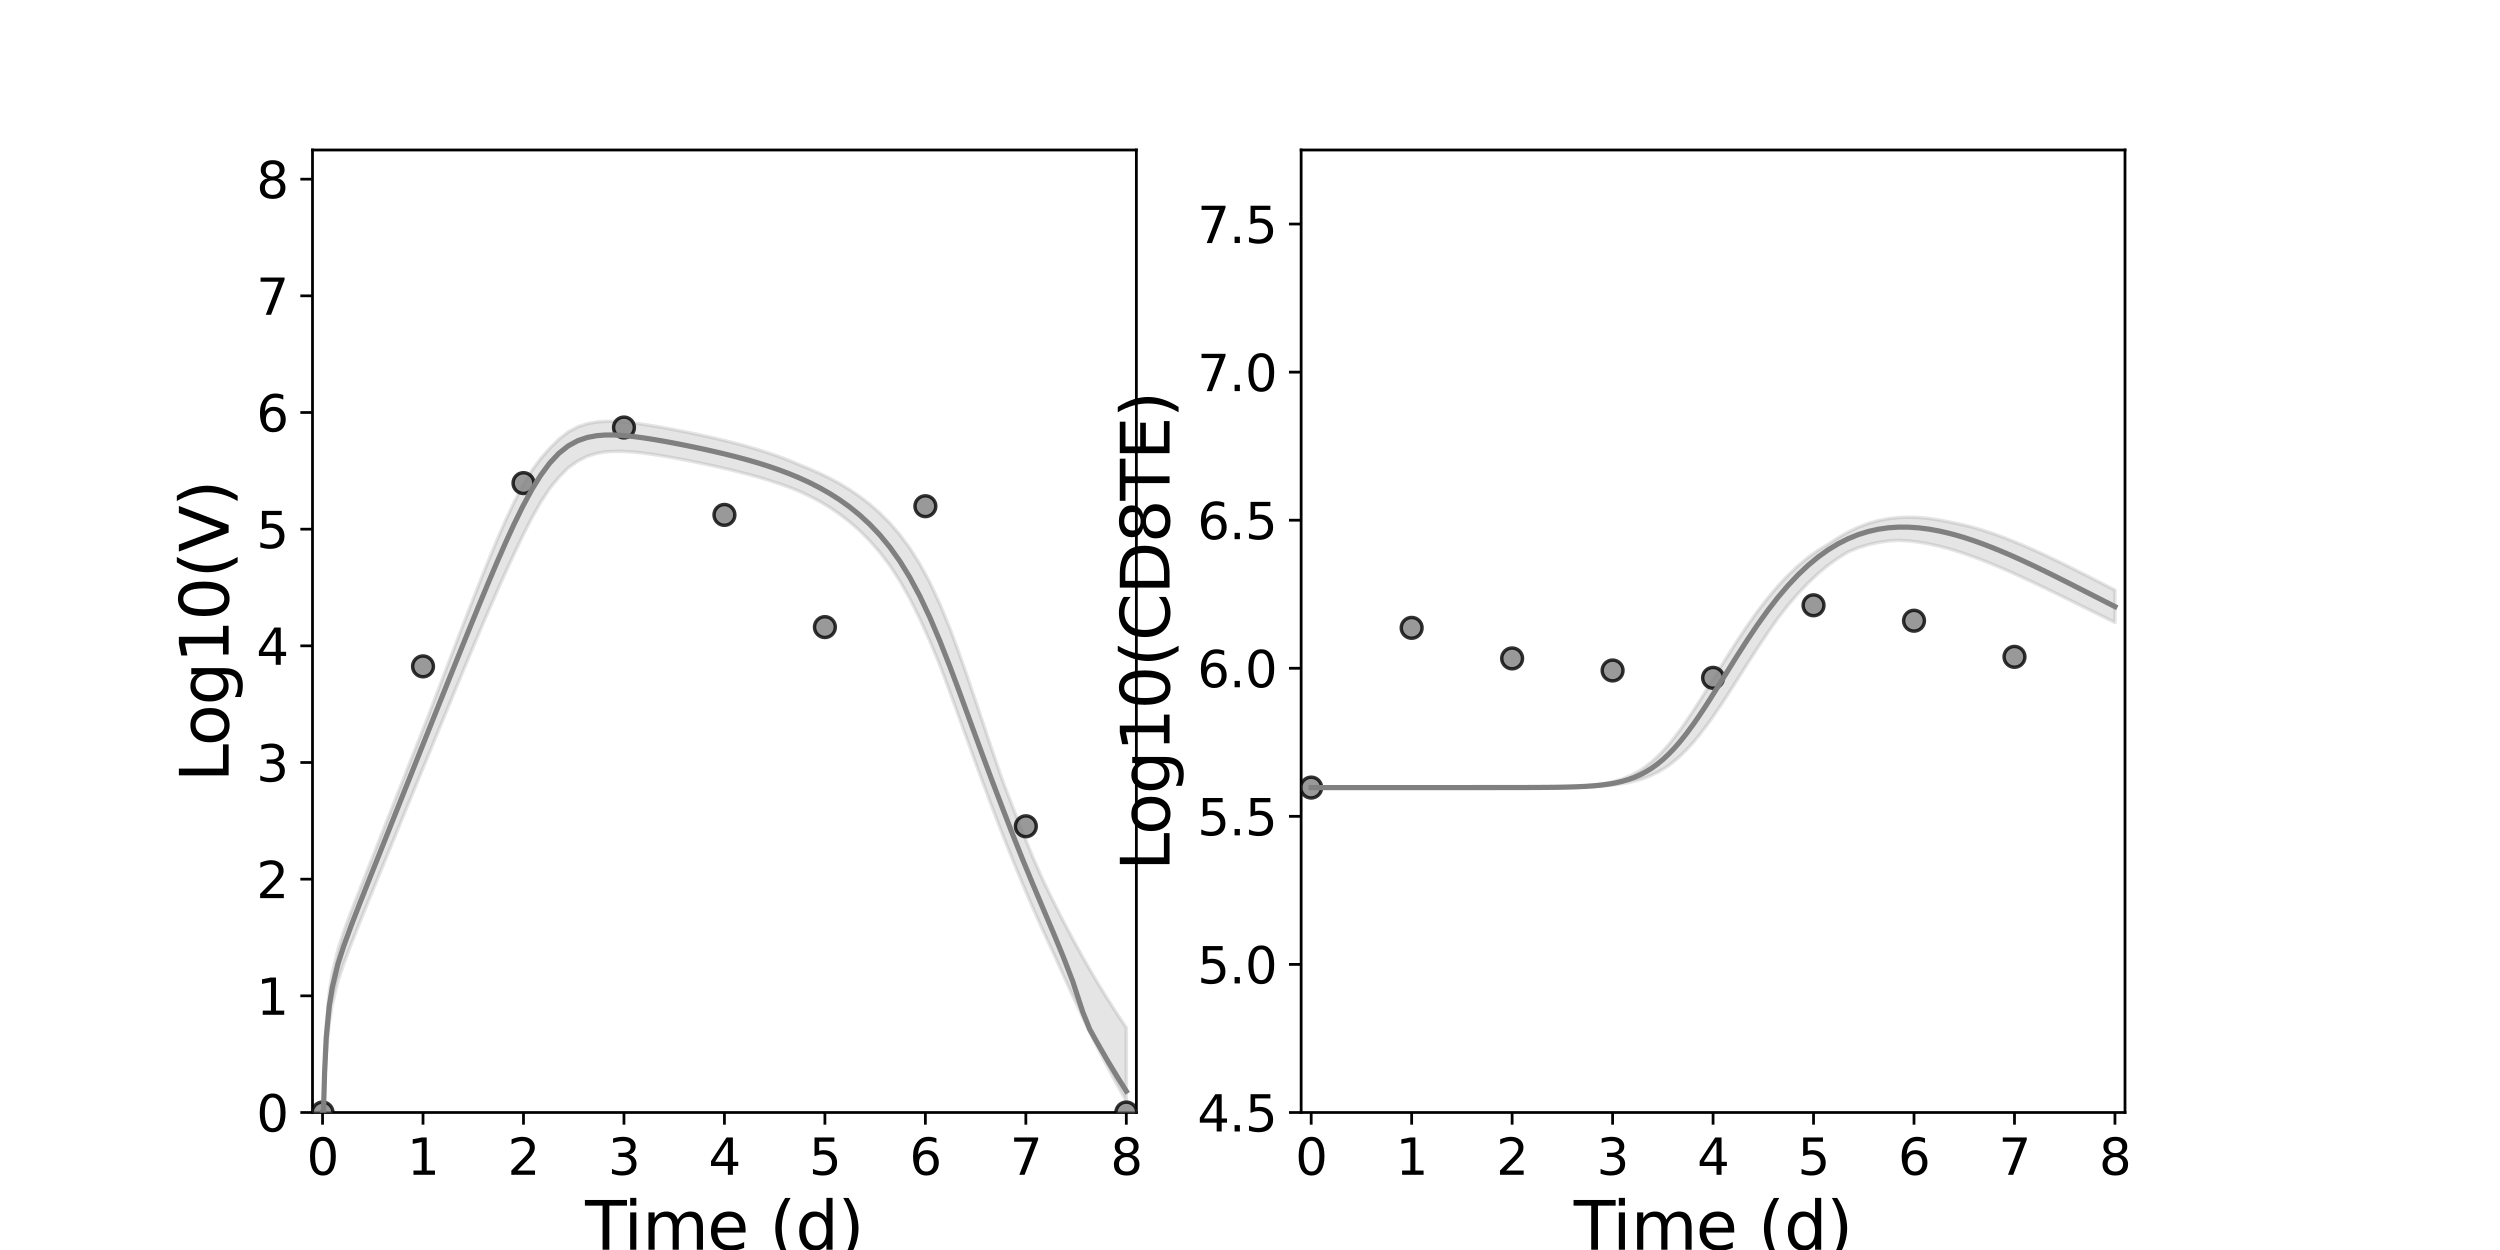 <?xml version="1.0" encoding="utf-8" standalone="no"?>
<!DOCTYPE svg PUBLIC "-//W3C//DTD SVG 1.1//EN"
  "http://www.w3.org/Graphics/SVG/1.1/DTD/svg11.dtd">
<svg xmlns:xlink="http://www.w3.org/1999/xlink" width="720pt" height="360pt" viewBox="0 0 720 360" xmlns="http://www.w3.org/2000/svg" version="1.1">
 <defs>
  <style type="text/css">*{stroke-linejoin: round; stroke-linecap: butt}</style>
 </defs>
 <g id="figure_1">
  <g id="patch_1">
   <path d="M 0 360 
L 720 360 
L 720 0 
L 0 0 
z
" style="fill: #ffffff"/>
  </g>
  <g id="axes_1">
   <g id="patch_2">
    <path d="M 90 320.4 
L 327.273 320.4 
L 327.273 43.2 
L 90 43.2 
z
" style="fill: #ffffff"/>
   </g>
   <g id="matplotlib.axis_1">
    <g id="xtick_1">
     <g id="line2d_1">
      <defs>
       <path id="m8e88e0fe2d" d="M 0 0 
L 0 3.5 
" style="stroke: #000000; stroke-width: 0.8"/>
      </defs>
      <g>
       <use xlink:href="#m8e88e0fe2d" x="92.894" y="320.4" style="stroke: #000000; stroke-width: 0.8"/>
      </g>
     </g>
     <g id="text_1">
      <!-- 0 -->
      <g transform="translate(88.313 338.342) scale(0.144 -0.144)">
       <defs>
        <path id="DejaVuSans-30" d="M 2034 4250 
Q 1547 4250 1301 3770 
Q 1056 3291 1056 2328 
Q 1056 1369 1301 889 
Q 1547 409 2034 409 
Q 2525 409 2770 889 
Q 3016 1369 3016 2328 
Q 3016 3291 2770 3770 
Q 2525 4250 2034 4250 
z
M 2034 4750 
Q 2819 4750 3233 4129 
Q 3647 3509 3647 2328 
Q 3647 1150 3233 529 
Q 2819 -91 2034 -91 
Q 1250 -91 836 529 
Q 422 1150 422 2328 
Q 422 3509 836 4129 
Q 1250 4750 2034 4750 
z
" transform="scale(0.016)"/>
       </defs>
       <use xlink:href="#DejaVuSans-30"/>
      </g>
     </g>
    </g>
    <g id="xtick_2">
     <g id="line2d_2">
      <g>
       <use xlink:href="#m8e88e0fe2d" x="121.829" y="320.4" style="stroke: #000000; stroke-width: 0.8"/>
      </g>
     </g>
     <g id="text_2">
      <!-- 1 -->
      <g transform="translate(117.248 338.342) scale(0.144 -0.144)">
       <defs>
        <path id="DejaVuSans-31" d="M 794 531 
L 1825 531 
L 1825 4091 
L 703 3866 
L 703 4441 
L 1819 4666 
L 2450 4666 
L 2450 531 
L 3481 531 
L 3481 0 
L 794 0 
L 794 531 
z
" transform="scale(0.016)"/>
       </defs>
       <use xlink:href="#DejaVuSans-31"/>
      </g>
     </g>
    </g>
    <g id="xtick_3">
     <g id="line2d_3">
      <g>
       <use xlink:href="#m8e88e0fe2d" x="150.765" y="320.4" style="stroke: #000000; stroke-width: 0.8"/>
      </g>
     </g>
     <g id="text_3">
      <!-- 2 -->
      <g transform="translate(146.184 338.342) scale(0.144 -0.144)">
       <defs>
        <path id="DejaVuSans-32" d="M 1228 531 
L 3431 531 
L 3431 0 
L 469 0 
L 469 531 
Q 828 903 1448 1529 
Q 2069 2156 2228 2338 
Q 2531 2678 2651 2914 
Q 2772 3150 2772 3378 
Q 2772 3750 2511 3984 
Q 2250 4219 1831 4219 
Q 1534 4219 1204 4116 
Q 875 4013 500 3803 
L 500 4441 
Q 881 4594 1212 4672 
Q 1544 4750 1819 4750 
Q 2544 4750 2975 4387 
Q 3406 4025 3406 3419 
Q 3406 3131 3298 2873 
Q 3191 2616 2906 2266 
Q 2828 2175 2409 1742 
Q 1991 1309 1228 531 
z
" transform="scale(0.016)"/>
       </defs>
       <use xlink:href="#DejaVuSans-32"/>
      </g>
     </g>
    </g>
    <g id="xtick_4">
     <g id="line2d_4">
      <g>
       <use xlink:href="#m8e88e0fe2d" x="179.701" y="320.4" style="stroke: #000000; stroke-width: 0.8"/>
      </g>
     </g>
     <g id="text_4">
      <!-- 3 -->
      <g transform="translate(175.12 338.342) scale(0.144 -0.144)">
       <defs>
        <path id="DejaVuSans-33" d="M 2597 2516 
Q 3050 2419 3304 2112 
Q 3559 1806 3559 1356 
Q 3559 666 3084 287 
Q 2609 -91 1734 -91 
Q 1441 -91 1130 -33 
Q 819 25 488 141 
L 488 750 
Q 750 597 1062 519 
Q 1375 441 1716 441 
Q 2309 441 2620 675 
Q 2931 909 2931 1356 
Q 2931 1769 2642 2001 
Q 2353 2234 1838 2234 
L 1294 2234 
L 1294 2753 
L 1863 2753 
Q 2328 2753 2575 2939 
Q 2822 3125 2822 3475 
Q 2822 3834 2567 4026 
Q 2313 4219 1838 4219 
Q 1578 4219 1281 4162 
Q 984 4106 628 3988 
L 628 4550 
Q 988 4650 1302 4700 
Q 1616 4750 1894 4750 
Q 2613 4750 3031 4423 
Q 3450 4097 3450 3541 
Q 3450 3153 3228 2886 
Q 3006 2619 2597 2516 
z
" transform="scale(0.016)"/>
       </defs>
       <use xlink:href="#DejaVuSans-33"/>
      </g>
     </g>
    </g>
    <g id="xtick_5">
     <g id="line2d_5">
      <g>
       <use xlink:href="#m8e88e0fe2d" x="208.636" y="320.4" style="stroke: #000000; stroke-width: 0.8"/>
      </g>
     </g>
     <g id="text_5">
      <!-- 4 -->
      <g transform="translate(204.055 338.342) scale(0.144 -0.144)">
       <defs>
        <path id="DejaVuSans-34" d="M 2419 4116 
L 825 1625 
L 2419 1625 
L 2419 4116 
z
M 2253 4666 
L 3047 4666 
L 3047 1625 
L 3713 1625 
L 3713 1100 
L 3047 1100 
L 3047 0 
L 2419 0 
L 2419 1100 
L 313 1100 
L 313 1709 
L 2253 4666 
z
" transform="scale(0.016)"/>
       </defs>
       <use xlink:href="#DejaVuSans-34"/>
      </g>
     </g>
    </g>
    <g id="xtick_6">
     <g id="line2d_6">
      <g>
       <use xlink:href="#m8e88e0fe2d" x="237.572" y="320.4" style="stroke: #000000; stroke-width: 0.8"/>
      </g>
     </g>
     <g id="text_6">
      <!-- 5 -->
      <g transform="translate(232.991 338.342) scale(0.144 -0.144)">
       <defs>
        <path id="DejaVuSans-35" d="M 691 4666 
L 3169 4666 
L 3169 4134 
L 1269 4134 
L 1269 2991 
Q 1406 3038 1543 3061 
Q 1681 3084 1819 3084 
Q 2600 3084 3056 2656 
Q 3513 2228 3513 1497 
Q 3513 744 3044 326 
Q 2575 -91 1722 -91 
Q 1428 -91 1123 -41 
Q 819 9 494 109 
L 494 744 
Q 775 591 1075 516 
Q 1375 441 1709 441 
Q 2250 441 2565 725 
Q 2881 1009 2881 1497 
Q 2881 1984 2565 2268 
Q 2250 2553 1709 2553 
Q 1456 2553 1204 2497 
Q 953 2441 691 2322 
L 691 4666 
z
" transform="scale(0.016)"/>
       </defs>
       <use xlink:href="#DejaVuSans-35"/>
      </g>
     </g>
    </g>
    <g id="xtick_7">
     <g id="line2d_7">
      <g>
       <use xlink:href="#m8e88e0fe2d" x="266.508" y="320.4" style="stroke: #000000; stroke-width: 0.8"/>
      </g>
     </g>
     <g id="text_7">
      <!-- 6 -->
      <g transform="translate(261.927 338.342) scale(0.144 -0.144)">
       <defs>
        <path id="DejaVuSans-36" d="M 2113 2584 
Q 1688 2584 1439 2293 
Q 1191 2003 1191 1497 
Q 1191 994 1439 701 
Q 1688 409 2113 409 
Q 2538 409 2786 701 
Q 3034 994 3034 1497 
Q 3034 2003 2786 2293 
Q 2538 2584 2113 2584 
z
M 3366 4563 
L 3366 3988 
Q 3128 4100 2886 4159 
Q 2644 4219 2406 4219 
Q 1781 4219 1451 3797 
Q 1122 3375 1075 2522 
Q 1259 2794 1537 2939 
Q 1816 3084 2150 3084 
Q 2853 3084 3261 2657 
Q 3669 2231 3669 1497 
Q 3669 778 3244 343 
Q 2819 -91 2113 -91 
Q 1303 -91 875 529 
Q 447 1150 447 2328 
Q 447 3434 972 4092 
Q 1497 4750 2381 4750 
Q 2619 4750 2861 4703 
Q 3103 4656 3366 4563 
z
" transform="scale(0.016)"/>
       </defs>
       <use xlink:href="#DejaVuSans-36"/>
      </g>
     </g>
    </g>
    <g id="xtick_8">
     <g id="line2d_8">
      <g>
       <use xlink:href="#m8e88e0fe2d" x="295.443" y="320.4" style="stroke: #000000; stroke-width: 0.8"/>
      </g>
     </g>
     <g id="text_8">
      <!-- 7 -->
      <g transform="translate(290.862 338.342) scale(0.144 -0.144)">
       <defs>
        <path id="DejaVuSans-37" d="M 525 4666 
L 3525 4666 
L 3525 4397 
L 1831 0 
L 1172 0 
L 2766 4134 
L 525 4134 
L 525 4666 
z
" transform="scale(0.016)"/>
       </defs>
       <use xlink:href="#DejaVuSans-37"/>
      </g>
     </g>
    </g>
    <g id="xtick_9">
     <g id="line2d_9">
      <g>
       <use xlink:href="#m8e88e0fe2d" x="324.379" y="320.4" style="stroke: #000000; stroke-width: 0.8"/>
      </g>
     </g>
     <g id="text_9">
      <!-- 8 -->
      <g transform="translate(319.798 338.342) scale(0.144 -0.144)">
       <defs>
        <path id="DejaVuSans-38" d="M 2034 2216 
Q 1584 2216 1326 1975 
Q 1069 1734 1069 1313 
Q 1069 891 1326 650 
Q 1584 409 2034 409 
Q 2484 409 2743 651 
Q 3003 894 3003 1313 
Q 3003 1734 2745 1975 
Q 2488 2216 2034 2216 
z
M 1403 2484 
Q 997 2584 770 2862 
Q 544 3141 544 3541 
Q 544 4100 942 4425 
Q 1341 4750 2034 4750 
Q 2731 4750 3128 4425 
Q 3525 4100 3525 3541 
Q 3525 3141 3298 2862 
Q 3072 2584 2669 2484 
Q 3125 2378 3379 2068 
Q 3634 1759 3634 1313 
Q 3634 634 3220 271 
Q 2806 -91 2034 -91 
Q 1263 -91 848 271 
Q 434 634 434 1313 
Q 434 1759 690 2068 
Q 947 2378 1403 2484 
z
M 1172 3481 
Q 1172 3119 1398 2916 
Q 1625 2713 2034 2713 
Q 2441 2713 2670 2916 
Q 2900 3119 2900 3481 
Q 2900 3844 2670 4047 
Q 2441 4250 2034 4250 
Q 1625 4250 1398 4047 
Q 1172 3844 1172 3481 
z
" transform="scale(0.016)"/>
       </defs>
       <use xlink:href="#DejaVuSans-38"/>
      </g>
     </g>
    </g>
    <g id="text_10">
     <!-- Time (d) -->
     <g transform="translate(168.511 359.925) scale(0.192 -0.192)">
      <defs>
       <path id="DejaVuSans-54" d="M -19 4666 
L 3928 4666 
L 3928 4134 
L 2272 4134 
L 2272 0 
L 1638 0 
L 1638 4134 
L -19 4134 
L -19 4666 
z
" transform="scale(0.016)"/>
       <path id="DejaVuSans-69" d="M 603 3500 
L 1178 3500 
L 1178 0 
L 603 0 
L 603 3500 
z
M 603 4863 
L 1178 4863 
L 1178 4134 
L 603 4134 
L 603 4863 
z
" transform="scale(0.016)"/>
       <path id="DejaVuSans-6d" d="M 3328 2828 
Q 3544 3216 3844 3400 
Q 4144 3584 4550 3584 
Q 5097 3584 5394 3201 
Q 5691 2819 5691 2113 
L 5691 0 
L 5113 0 
L 5113 2094 
Q 5113 2597 4934 2840 
Q 4756 3084 4391 3084 
Q 3944 3084 3684 2787 
Q 3425 2491 3425 1978 
L 3425 0 
L 2847 0 
L 2847 2094 
Q 2847 2600 2669 2842 
Q 2491 3084 2119 3084 
Q 1678 3084 1418 2786 
Q 1159 2488 1159 1978 
L 1159 0 
L 581 0 
L 581 3500 
L 1159 3500 
L 1159 2956 
Q 1356 3278 1631 3431 
Q 1906 3584 2284 3584 
Q 2666 3584 2933 3390 
Q 3200 3197 3328 2828 
z
" transform="scale(0.016)"/>
       <path id="DejaVuSans-65" d="M 3597 1894 
L 3597 1613 
L 953 1613 
Q 991 1019 1311 708 
Q 1631 397 2203 397 
Q 2534 397 2845 478 
Q 3156 559 3463 722 
L 3463 178 
Q 3153 47 2828 -22 
Q 2503 -91 2169 -91 
Q 1331 -91 842 396 
Q 353 884 353 1716 
Q 353 2575 817 3079 
Q 1281 3584 2069 3584 
Q 2775 3584 3186 3129 
Q 3597 2675 3597 1894 
z
M 3022 2063 
Q 3016 2534 2758 2815 
Q 2500 3097 2075 3097 
Q 1594 3097 1305 2825 
Q 1016 2553 972 2059 
L 3022 2063 
z
" transform="scale(0.016)"/>
       <path id="DejaVuSans-20" transform="scale(0.016)"/>
       <path id="DejaVuSans-28" d="M 1984 4856 
Q 1566 4138 1362 3434 
Q 1159 2731 1159 2009 
Q 1159 1288 1364 580 
Q 1569 -128 1984 -844 
L 1484 -844 
Q 1016 -109 783 600 
Q 550 1309 550 2009 
Q 550 2706 781 3412 
Q 1013 4119 1484 4856 
L 1984 4856 
z
" transform="scale(0.016)"/>
       <path id="DejaVuSans-64" d="M 2906 2969 
L 2906 4863 
L 3481 4863 
L 3481 0 
L 2906 0 
L 2906 525 
Q 2725 213 2448 61 
Q 2172 -91 1784 -91 
Q 1150 -91 751 415 
Q 353 922 353 1747 
Q 353 2572 751 3078 
Q 1150 3584 1784 3584 
Q 2172 3584 2448 3432 
Q 2725 3281 2906 2969 
z
M 947 1747 
Q 947 1113 1208 752 
Q 1469 391 1925 391 
Q 2381 391 2643 752 
Q 2906 1113 2906 1747 
Q 2906 2381 2643 2742 
Q 2381 3103 1925 3103 
Q 1469 3103 1208 2742 
Q 947 2381 947 1747 
z
" transform="scale(0.016)"/>
       <path id="DejaVuSans-29" d="M 513 4856 
L 1013 4856 
Q 1481 4119 1714 3412 
Q 1947 2706 1947 2009 
Q 1947 1309 1714 600 
Q 1481 -109 1013 -844 
L 513 -844 
Q 928 -128 1133 580 
Q 1338 1288 1338 2009 
Q 1338 2731 1133 3434 
Q 928 4138 513 4856 
z
" transform="scale(0.016)"/>
      </defs>
      <use xlink:href="#DejaVuSans-54"/>
      <use xlink:href="#DejaVuSans-69" x="57.959"/>
      <use xlink:href="#DejaVuSans-6d" x="85.742"/>
      <use xlink:href="#DejaVuSans-65" x="183.154"/>
      <use xlink:href="#DejaVuSans-20" x="244.678"/>
      <use xlink:href="#DejaVuSans-28" x="276.465"/>
      <use xlink:href="#DejaVuSans-64" x="315.479"/>
      <use xlink:href="#DejaVuSans-29" x="378.955"/>
     </g>
    </g>
   </g>
   <g id="matplotlib.axis_2">
    <g id="ytick_1">
     <g id="line2d_10">
      <defs>
       <path id="m477a8119b2" d="M 0 0 
L -3.5 0 
" style="stroke: #000000; stroke-width: 0.8"/>
      </defs>
      <g>
       <use xlink:href="#m477a8119b2" x="90" y="320.4" style="stroke: #000000; stroke-width: 0.8"/>
      </g>
     </g>
     <g id="text_11">
      <!-- 0 -->
      <g transform="translate(73.838 325.871) scale(0.144 -0.144)">
       <use xlink:href="#DejaVuSans-30"/>
      </g>
     </g>
    </g>
    <g id="ytick_2">
     <g id="line2d_11">
      <g>
       <use xlink:href="#m477a8119b2" x="90" y="286.8" style="stroke: #000000; stroke-width: 0.8"/>
      </g>
     </g>
     <g id="text_12">
      <!-- 1 -->
      <g transform="translate(73.838 292.271) scale(0.144 -0.144)">
       <use xlink:href="#DejaVuSans-31"/>
      </g>
     </g>
    </g>
    <g id="ytick_3">
     <g id="line2d_12">
      <g>
       <use xlink:href="#m477a8119b2" x="90" y="253.2" style="stroke: #000000; stroke-width: 0.8"/>
      </g>
     </g>
     <g id="text_13">
      <!-- 2 -->
      <g transform="translate(73.838 258.671) scale(0.144 -0.144)">
       <use xlink:href="#DejaVuSans-32"/>
      </g>
     </g>
    </g>
    <g id="ytick_4">
     <g id="line2d_13">
      <g>
       <use xlink:href="#m477a8119b2" x="90" y="219.6" style="stroke: #000000; stroke-width: 0.8"/>
      </g>
     </g>
     <g id="text_14">
      <!-- 3 -->
      <g transform="translate(73.838 225.071) scale(0.144 -0.144)">
       <use xlink:href="#DejaVuSans-33"/>
      </g>
     </g>
    </g>
    <g id="ytick_5">
     <g id="line2d_14">
      <g>
       <use xlink:href="#m477a8119b2" x="90" y="186" style="stroke: #000000; stroke-width: 0.8"/>
      </g>
     </g>
     <g id="text_15">
      <!-- 4 -->
      <g transform="translate(73.838 191.471) scale(0.144 -0.144)">
       <use xlink:href="#DejaVuSans-34"/>
      </g>
     </g>
    </g>
    <g id="ytick_6">
     <g id="line2d_15">
      <g>
       <use xlink:href="#m477a8119b2" x="90" y="152.4" style="stroke: #000000; stroke-width: 0.8"/>
      </g>
     </g>
     <g id="text_16">
      <!-- 5 -->
      <g transform="translate(73.838 157.871) scale(0.144 -0.144)">
       <use xlink:href="#DejaVuSans-35"/>
      </g>
     </g>
    </g>
    <g id="ytick_7">
     <g id="line2d_16">
      <g>
       <use xlink:href="#m477a8119b2" x="90" y="118.8" style="stroke: #000000; stroke-width: 0.8"/>
      </g>
     </g>
     <g id="text_17">
      <!-- 6 -->
      <g transform="translate(73.838 124.271) scale(0.144 -0.144)">
       <use xlink:href="#DejaVuSans-36"/>
      </g>
     </g>
    </g>
    <g id="ytick_8">
     <g id="line2d_17">
      <g>
       <use xlink:href="#m477a8119b2" x="90" y="85.2" style="stroke: #000000; stroke-width: 0.8"/>
      </g>
     </g>
     <g id="text_18">
      <!-- 7 -->
      <g transform="translate(73.838 90.671) scale(0.144 -0.144)">
       <use xlink:href="#DejaVuSans-37"/>
      </g>
     </g>
    </g>
    <g id="ytick_9">
     <g id="line2d_18">
      <g>
       <use xlink:href="#m477a8119b2" x="90" y="51.6" style="stroke: #000000; stroke-width: 0.8"/>
      </g>
     </g>
     <g id="text_19">
      <!-- 8 -->
      <g transform="translate(73.838 57.071) scale(0.144 -0.144)">
       <use xlink:href="#DejaVuSans-38"/>
      </g>
     </g>
    </g>
    <g id="text_20">
     <!-- Log10(V) -->
     <g transform="translate(65.845 225.224) rotate(-90) scale(0.192 -0.192)">
      <defs>
       <path id="DejaVuSans-4c" d="M 628 4666 
L 1259 4666 
L 1259 531 
L 3531 531 
L 3531 0 
L 628 0 
L 628 4666 
z
" transform="scale(0.016)"/>
       <path id="DejaVuSans-6f" d="M 1959 3097 
Q 1497 3097 1228 2736 
Q 959 2375 959 1747 
Q 959 1119 1226 758 
Q 1494 397 1959 397 
Q 2419 397 2687 759 
Q 2956 1122 2956 1747 
Q 2956 2369 2687 2733 
Q 2419 3097 1959 3097 
z
M 1959 3584 
Q 2709 3584 3137 3096 
Q 3566 2609 3566 1747 
Q 3566 888 3137 398 
Q 2709 -91 1959 -91 
Q 1206 -91 779 398 
Q 353 888 353 1747 
Q 353 2609 779 3096 
Q 1206 3584 1959 3584 
z
" transform="scale(0.016)"/>
       <path id="DejaVuSans-67" d="M 2906 1791 
Q 2906 2416 2648 2759 
Q 2391 3103 1925 3103 
Q 1463 3103 1205 2759 
Q 947 2416 947 1791 
Q 947 1169 1205 825 
Q 1463 481 1925 481 
Q 2391 481 2648 825 
Q 2906 1169 2906 1791 
z
M 3481 434 
Q 3481 -459 3084 -895 
Q 2688 -1331 1869 -1331 
Q 1566 -1331 1297 -1286 
Q 1028 -1241 775 -1147 
L 775 -588 
Q 1028 -725 1275 -790 
Q 1522 -856 1778 -856 
Q 2344 -856 2625 -561 
Q 2906 -266 2906 331 
L 2906 616 
Q 2728 306 2450 153 
Q 2172 0 1784 0 
Q 1141 0 747 490 
Q 353 981 353 1791 
Q 353 2603 747 3093 
Q 1141 3584 1784 3584 
Q 2172 3584 2450 3431 
Q 2728 3278 2906 2969 
L 2906 3500 
L 3481 3500 
L 3481 434 
z
" transform="scale(0.016)"/>
       <path id="DejaVuSans-56" d="M 1831 0 
L 50 4666 
L 709 4666 
L 2188 738 
L 3669 4666 
L 4325 4666 
L 2547 0 
L 1831 0 
z
" transform="scale(0.016)"/>
      </defs>
      <use xlink:href="#DejaVuSans-4c"/>
      <use xlink:href="#DejaVuSans-6f" x="53.963"/>
      <use xlink:href="#DejaVuSans-67" x="115.145"/>
      <use xlink:href="#DejaVuSans-31" x="178.621"/>
      <use xlink:href="#DejaVuSans-30" x="242.244"/>
      <use xlink:href="#DejaVuSans-28" x="305.867"/>
      <use xlink:href="#DejaVuSans-56" x="344.881"/>
      <use xlink:href="#DejaVuSans-29" x="413.289"/>
     </g>
    </g>
   </g>
   <g id="patch_3">
    <path d="M 90 320.4 
L 90 43.2 
" style="fill: none; stroke: #000000; stroke-width: 0.8; stroke-linejoin: miter; stroke-linecap: square"/>
   </g>
   <g id="patch_4">
    <path d="M 327.273 320.4 
L 327.273 43.2 
" style="fill: none; stroke: #000000; stroke-width: 0.8; stroke-linejoin: miter; stroke-linecap: square"/>
   </g>
   <g id="patch_5">
    <path d="M 90 320.4 
L 327.273 320.4 
" style="fill: none; stroke: #000000; stroke-width: 0.8; stroke-linejoin: miter; stroke-linecap: square"/>
   </g>
   <g id="patch_6">
    <path d="M 90 43.2 
L 327.273 43.2 
" style="fill: none; stroke: #000000; stroke-width: 0.8; stroke-linejoin: miter; stroke-linecap: square"/>
   </g>
   <g id="PolyCollection_1">
    <defs>
     <path id="ma3d8a35775" d="M 92.894 -39.6 
L 92.894 -39.6 
L 92.895 -39.6 
L 92.905 -39.6 
L 93.013 -39.6 
L 93.159 -39.6 
L 93.482 -47.414 
L 93.961 -56.246 
L 94.839 -65.521 
L 95.726 -70.717 
L 97.355 -77.457 
L 98.984 -82.374 
L 101.234 -88.315 
L 103.483 -94.015 
L 105.899 -99.943 
L 108.315 -105.853 
L 110.789 -111.884 
L 113.263 -117.907 
L 115.748 -123.964 
L 118.232 -130.002 
L 120.716 -136.06 
L 123.2 -142.09 
L 125.685 -148.139 
L 128.169 -154.152 
L 130.653 -160.161 
L 133.137 -166.149 
L 135.622 -172.108 
L 138.106 -178.033 
L 140.59 -183.827 
L 143.074 -189.483 
L 145.562 -195.056 
L 148.073 -200.507 
L 150.606 -205.814 
L 153.158 -210.828 
L 155.719 -215.354 
L 158.305 -219.305 
L 160.937 -222.538 
L 163.641 -225.253 
L 166.394 -227.2 
L 169.146 -228.606 
L 171.898 -229.428 
L 174.283 -229.843 
L 176.408 -229.994 
L 178.555 -230.027 
L 180.477 -229.947 
L 182.418 -229.815 
L 184.359 -229.617 
L 185.982 -229.415 
L 187.777 -229.168 
L 189.387 -228.923 
L 190.998 -228.66 
L 192.609 -228.384 
L 194.219 -228.096 
L 195.83 -227.795 
L 197.44 -227.488 
L 199.051 -227.171 
L 200.814 -226.81 
L 203.034 -226.346 
L 204.66 -225.997 
L 206.535 -225.579 
L 207.969 -225.255 
L 210.863 -224.57 
L 212.857 -224.072 
L 215.751 -223.315 
L 218.644 -222.506 
L 221.538 -221.634 
L 224.431 -220.69 
L 227.325 -219.659 
L 230.218 -218.485 
L 233.112 -217.135 
L 236.006 -215.637 
L 238.899 -213.907 
L 241.793 -211.932 
L 244.686 -209.701 
L 247.58 -207.165 
L 250.473 -204.258 
L 253.367 -200.942 
L 256.261 -197.123 
L 259.154 -192.671 
L 262.048 -187.554 
L 264.941 -181.71 
L 267.835 -175.283 
L 270.728 -168.296 
L 273.622 -160.569 
L 276.018 -153.97 
L 278.495 -147.125 
L 280.998 -140.222 
L 283.526 -133.362 
L 286.079 -126.571 
L 288.707 -119.756 
L 291.601 -112.478 
L 294.494 -105.449 
L 297.388 -98.686 
L 300.281 -92.189 
L 303.175 -85.958 
L 306.068 -79.518 
L 308.962 -73.165 
L 311.856 -66.935 
L 313.868 -62.755 
L 315.88 -58.68 
L 318.774 -53.065 
L 321.667 -47.702 
L 324.379 -42.886 
L 324.379 -64.031 
L 324.379 -64.031 
L 321.667 -68.083 
L 318.774 -72.602 
L 315.88 -77.329 
L 313.868 -80.766 
L 311.856 -84.29 
L 308.962 -89.546 
L 306.068 -95.035 
L 303.175 -100.761 
L 300.281 -106.727 
L 297.388 -113.279 
L 294.494 -120.392 
L 291.601 -127.74 
L 288.707 -135.299 
L 286.079 -142.924 
L 283.526 -150.542 
L 280.998 -158.071 
L 278.495 -165.411 
L 276.018 -172.434 
L 273.622 -178.878 
L 270.728 -185.94 
L 267.835 -192.153 
L 264.941 -197.51 
L 262.048 -202.088 
L 259.154 -205.999 
L 256.261 -209.358 
L 253.367 -212.262 
L 250.473 -214.794 
L 247.58 -217.018 
L 244.686 -218.983 
L 241.793 -220.731 
L 238.899 -222.294 
L 236.006 -223.698 
L 233.112 -224.966 
L 230.218 -226.15 
L 227.325 -227.367 
L 224.431 -228.472 
L 221.538 -229.48 
L 218.644 -230.406 
L 215.751 -231.261 
L 212.857 -232.056 
L 210.863 -232.576 
L 207.969 -233.29 
L 206.535 -233.627 
L 204.66 -234.061 
L 203.034 -234.421 
L 200.814 -234.904 
L 199.051 -235.275 
L 197.44 -235.605 
L 195.83 -235.927 
L 194.219 -236.24 
L 192.609 -236.545 
L 190.998 -236.84 
L 189.387 -237.124 
L 187.777 -237.395 
L 185.982 -237.679 
L 184.359 -237.917 
L 182.418 -238.173 
L 180.477 -238.386 
L 178.555 -238.548 
L 176.408 -238.65 
L 174.283 -238.646 
L 171.898 -238.476 
L 169.146 -237.983 
L 166.394 -237.07 
L 163.641 -235.601 
L 160.937 -233.49 
L 158.305 -230.859 
L 155.719 -227.949 
L 153.158 -224.456 
L 150.606 -220.227 
L 148.073 -215.373 
L 145.562 -210.027 
L 143.074 -204.332 
L 140.59 -198.355 
L 138.106 -192.176 
L 135.622 -185.86 
L 133.137 -179.453 
L 130.653 -172.986 
L 128.169 -166.481 
L 125.685 -159.95 
L 123.2 -153.435 
L 120.716 -147.153 
L 118.232 -140.866 
L 115.748 -134.575 
L 113.263 -128.282 
L 110.789 -122.013 
L 108.315 -115.74 
L 105.899 -109.606 
L 103.483 -103.467 
L 101.234 -97.77 
L 98.984 -91.699 
L 97.355 -86.652 
L 95.726 -79.949 
L 94.839 -74.407 
L 93.961 -64.629 
L 93.482 -53.891 
L 93.159 -39.707 
L 93.013 -39.6 
L 92.905 -39.6 
L 92.895 -39.6 
L 92.894 -39.6 
z
" style="stroke: #808080; stroke-opacity: 0.2"/>
    </defs>
    <g clip-path="url(#p04025968f3)">
     <use xlink:href="#ma3d8a35775" x="0" y="360" style="fill: #808080; fill-opacity: 0.2; stroke: #808080; stroke-opacity: 0.2"/>
    </g>
   </g>
   <g id="PathCollection_1">
    <defs>
     <path id="mdb59b96de0" d="M 0 3 
C 0.796 3 1.559 2.684 2.121 2.121 
C 2.684 1.559 3 0.796 3 0 
C 3 -0.796 2.684 -1.559 2.121 -2.121 
C 1.559 -2.684 0.796 -3 0 -3 
C -0.796 -3 -1.559 -2.684 -2.121 -2.121 
C -2.684 -1.559 -3 -0.796 -3 0 
C -3 0.796 -2.684 1.559 -2.121 2.121 
C -1.559 2.684 -0.796 3 0 3 
z
" style="stroke: #000000; stroke-opacity: 0.8"/>
    </defs>
    <g clip-path="url(#p04025968f3)">
     <use xlink:href="#mdb59b96de0" x="92.894" y="320.4" style="fill: #808080; fill-opacity: 0.8; stroke: #000000; stroke-opacity: 0.8"/>
     <use xlink:href="#mdb59b96de0" x="121.829" y="191.916" style="fill: #808080; fill-opacity: 0.8; stroke: #000000; stroke-opacity: 0.8"/>
     <use xlink:href="#mdb59b96de0" x="150.765" y="139.134" style="fill: #808080; fill-opacity: 0.8; stroke: #000000; stroke-opacity: 0.8"/>
     <use xlink:href="#mdb59b96de0" x="179.701" y="123.122" style="fill: #808080; fill-opacity: 0.8; stroke: #000000; stroke-opacity: 0.8"/>
     <use xlink:href="#mdb59b96de0" x="208.636" y="148.291" style="fill: #808080; fill-opacity: 0.8; stroke: #000000; stroke-opacity: 0.8"/>
     <use xlink:href="#mdb59b96de0" x="237.572" y="180.605" style="fill: #808080; fill-opacity: 0.8; stroke: #000000; stroke-opacity: 0.8"/>
     <use xlink:href="#mdb59b96de0" x="266.508" y="145.788" style="fill: #808080; fill-opacity: 0.8; stroke: #000000; stroke-opacity: 0.8"/>
     <use xlink:href="#mdb59b96de0" x="295.443" y="237.969" style="fill: #808080; fill-opacity: 0.8; stroke: #000000; stroke-opacity: 0.8"/>
     <use xlink:href="#mdb59b96de0" x="324.379" y="320.4" style="fill: #808080; fill-opacity: 0.8; stroke: #000000; stroke-opacity: 0.8"/>
    </g>
   </g>
   <g id="line2d_19">
    <path d="M 92.894 320.4 
L 92.895 320.4 
L 92.905 320.4 
L 93.013 320.4 
L 93.159 320.4 
L 93.482 308.947 
L 93.961 298.753 
L 94.839 289.656 
L 95.726 284.254 
L 97.355 277.567 
L 98.984 272.48 
L 101.234 266.324 
L 103.483 260.521 
L 105.899 254.401 
L 108.315 248.318 
L 110.789 242.098 
L 113.263 235.881 
L 115.748 229.641 
L 118.232 223.403 
L 120.716 217.169 
L 123.2 210.939 
L 125.685 204.716 
L 128.169 198.503 
L 130.653 192.307 
L 133.137 186.136 
L 135.622 180.003 
L 138.106 173.927 
L 140.59 167.937 
L 143.074 162.072 
L 145.562 156.382 
L 148.073 150.901 
L 150.606 145.738 
L 153.158 141.018 
L 155.719 136.875 
L 158.305 133.382 
L 160.937 130.568 
L 163.641 128.423 
L 166.394 126.923 
L 169.146 125.982 
L 171.898 125.47 
L 174.283 125.284 
L 176.408 125.269 
L 178.555 125.362 
L 180.477 125.516 
L 182.418 125.724 
L 184.359 125.974 
L 185.982 126.209 
L 187.777 126.49 
L 189.387 126.759 
L 190.998 127.041 
L 192.609 127.334 
L 194.219 127.637 
L 195.83 127.949 
L 197.44 128.269 
L 199.051 128.597 
L 200.814 128.966 
L 203.034 129.444 
L 204.66 129.805 
L 206.535 130.234 
L 207.969 130.572 
L 210.863 131.281 
L 212.857 131.795 
L 215.751 132.584 
L 218.644 133.432 
L 221.538 134.349 
L 224.431 135.348 
L 227.325 136.44 
L 230.218 137.642 
L 233.112 138.97 
L 236.006 140.444 
L 238.899 142.086 
L 241.793 143.925 
L 244.686 145.994 
L 247.58 148.334 
L 250.473 150.996 
L 253.367 154.045 
L 256.261 157.556 
L 259.154 161.618 
L 262.048 166.323 
L 264.941 171.741 
L 267.835 177.894 
L 270.728 184.725 
L 273.622 192.101 
L 276.018 198.502 
L 278.495 205.263 
L 280.998 212.112 
L 283.526 218.975 
L 286.079 225.801 
L 288.707 232.694 
L 291.601 240.205 
L 294.494 247.457 
L 297.388 254.492 
L 300.281 261.359 
L 303.175 268.186 
L 306.068 275.164 
L 308.962 282.679 
L 311.856 291.525 
L 313.868 296.491 
L 315.88 300.11 
L 318.774 305.142 
L 321.667 309.947 
L 324.379 314.251 
" clip-path="url(#p04025968f3)" style="fill: none; stroke: #808080; stroke-width: 1.5; stroke-linecap: square"/>
   </g>
  </g>
  <g id="axes_2">
   <g id="patch_7">
    <path d="M 374.727 320.4 
L 612 320.4 
L 612 43.2 
L 374.727 43.2 
z
" style="fill: #ffffff"/>
   </g>
   <g id="matplotlib.axis_3">
    <g id="xtick_10">
     <g id="line2d_20">
      <g>
       <use xlink:href="#m8e88e0fe2d" x="377.621" y="320.4" style="stroke: #000000; stroke-width: 0.8"/>
      </g>
     </g>
     <g id="text_21">
      <!-- 0 -->
      <g transform="translate(373.04 338.342) scale(0.144 -0.144)">
       <use xlink:href="#DejaVuSans-30"/>
      </g>
     </g>
    </g>
    <g id="xtick_11">
     <g id="line2d_21">
      <g>
       <use xlink:href="#m8e88e0fe2d" x="406.557" y="320.4" style="stroke: #000000; stroke-width: 0.8"/>
      </g>
     </g>
     <g id="text_22">
      <!-- 1 -->
      <g transform="translate(401.976 338.342) scale(0.144 -0.144)">
       <use xlink:href="#DejaVuSans-31"/>
      </g>
     </g>
    </g>
    <g id="xtick_12">
     <g id="line2d_22">
      <g>
       <use xlink:href="#m8e88e0fe2d" x="435.492" y="320.4" style="stroke: #000000; stroke-width: 0.8"/>
      </g>
     </g>
     <g id="text_23">
      <!-- 2 -->
      <g transform="translate(430.911 338.342) scale(0.144 -0.144)">
       <use xlink:href="#DejaVuSans-32"/>
      </g>
     </g>
    </g>
    <g id="xtick_13">
     <g id="line2d_23">
      <g>
       <use xlink:href="#m8e88e0fe2d" x="464.428" y="320.4" style="stroke: #000000; stroke-width: 0.8"/>
      </g>
     </g>
     <g id="text_24">
      <!-- 3 -->
      <g transform="translate(459.847 338.342) scale(0.144 -0.144)">
       <use xlink:href="#DejaVuSans-33"/>
      </g>
     </g>
    </g>
    <g id="xtick_14">
     <g id="line2d_24">
      <g>
       <use xlink:href="#m8e88e0fe2d" x="493.364" y="320.4" style="stroke: #000000; stroke-width: 0.8"/>
      </g>
     </g>
     <g id="text_25">
      <!-- 4 -->
      <g transform="translate(488.783 338.342) scale(0.144 -0.144)">
       <use xlink:href="#DejaVuSans-34"/>
      </g>
     </g>
    </g>
    <g id="xtick_15">
     <g id="line2d_25">
      <g>
       <use xlink:href="#m8e88e0fe2d" x="522.299" y="320.4" style="stroke: #000000; stroke-width: 0.8"/>
      </g>
     </g>
     <g id="text_26">
      <!-- 5 -->
      <g transform="translate(517.718 338.342) scale(0.144 -0.144)">
       <use xlink:href="#DejaVuSans-35"/>
      </g>
     </g>
    </g>
    <g id="xtick_16">
     <g id="line2d_26">
      <g>
       <use xlink:href="#m8e88e0fe2d" x="551.235" y="320.4" style="stroke: #000000; stroke-width: 0.8"/>
      </g>
     </g>
     <g id="text_27">
      <!-- 6 -->
      <g transform="translate(546.654 338.342) scale(0.144 -0.144)">
       <use xlink:href="#DejaVuSans-36"/>
      </g>
     </g>
    </g>
    <g id="xtick_17">
     <g id="line2d_27">
      <g>
       <use xlink:href="#m8e88e0fe2d" x="580.171" y="320.4" style="stroke: #000000; stroke-width: 0.8"/>
      </g>
     </g>
     <g id="text_28">
      <!-- 7 -->
      <g transform="translate(575.59 338.342) scale(0.144 -0.144)">
       <use xlink:href="#DejaVuSans-37"/>
      </g>
     </g>
    </g>
    <g id="xtick_18">
     <g id="line2d_28">
      <g>
       <use xlink:href="#m8e88e0fe2d" x="609.106" y="320.4" style="stroke: #000000; stroke-width: 0.8"/>
      </g>
     </g>
     <g id="text_29">
      <!-- 8 -->
      <g transform="translate(604.525 338.342) scale(0.144 -0.144)">
       <use xlink:href="#DejaVuSans-38"/>
      </g>
     </g>
    </g>
    <g id="text_30">
     <!-- Time (d) -->
     <g transform="translate(453.239 359.925) scale(0.192 -0.192)">
      <use xlink:href="#DejaVuSans-54"/>
      <use xlink:href="#DejaVuSans-69" x="57.959"/>
      <use xlink:href="#DejaVuSans-6d" x="85.742"/>
      <use xlink:href="#DejaVuSans-65" x="183.154"/>
      <use xlink:href="#DejaVuSans-20" x="244.678"/>
      <use xlink:href="#DejaVuSans-28" x="276.465"/>
      <use xlink:href="#DejaVuSans-64" x="315.479"/>
      <use xlink:href="#DejaVuSans-29" x="378.955"/>
     </g>
    </g>
   </g>
   <g id="matplotlib.axis_4">
    <g id="ytick_10">
     <g id="line2d_29">
      <g>
       <use xlink:href="#m477a8119b2" x="374.727" y="320.4" style="stroke: #000000; stroke-width: 0.8"/>
      </g>
     </g>
     <g id="text_31">
      <!-- 4.5 -->
      <g transform="translate(344.827 325.871) scale(0.144 -0.144)">
       <defs>
        <path id="DejaVuSans-2e" d="M 684 794 
L 1344 794 
L 1344 0 
L 684 0 
L 684 794 
z
" transform="scale(0.016)"/>
       </defs>
       <use xlink:href="#DejaVuSans-34"/>
       <use xlink:href="#DejaVuSans-2e" x="63.623"/>
       <use xlink:href="#DejaVuSans-35" x="95.41"/>
      </g>
     </g>
    </g>
    <g id="ytick_11">
     <g id="line2d_30">
      <g>
       <use xlink:href="#m477a8119b2" x="374.727" y="277.754" style="stroke: #000000; stroke-width: 0.8"/>
      </g>
     </g>
     <g id="text_32">
      <!-- 5.0 -->
      <g transform="translate(344.827 283.225) scale(0.144 -0.144)">
       <use xlink:href="#DejaVuSans-35"/>
       <use xlink:href="#DejaVuSans-2e" x="63.623"/>
       <use xlink:href="#DejaVuSans-30" x="95.41"/>
      </g>
     </g>
    </g>
    <g id="ytick_12">
     <g id="line2d_31">
      <g>
       <use xlink:href="#m477a8119b2" x="374.727" y="235.108" style="stroke: #000000; stroke-width: 0.8"/>
      </g>
     </g>
     <g id="text_33">
      <!-- 5.5 -->
      <g transform="translate(344.827 240.579) scale(0.144 -0.144)">
       <use xlink:href="#DejaVuSans-35"/>
       <use xlink:href="#DejaVuSans-2e" x="63.623"/>
       <use xlink:href="#DejaVuSans-35" x="95.41"/>
      </g>
     </g>
    </g>
    <g id="ytick_13">
     <g id="line2d_32">
      <g>
       <use xlink:href="#m477a8119b2" x="374.727" y="192.462" style="stroke: #000000; stroke-width: 0.8"/>
      </g>
     </g>
     <g id="text_34">
      <!-- 6.0 -->
      <g transform="translate(344.827 197.932) scale(0.144 -0.144)">
       <use xlink:href="#DejaVuSans-36"/>
       <use xlink:href="#DejaVuSans-2e" x="63.623"/>
       <use xlink:href="#DejaVuSans-30" x="95.41"/>
      </g>
     </g>
    </g>
    <g id="ytick_14">
     <g id="line2d_33">
      <g>
       <use xlink:href="#m477a8119b2" x="374.727" y="149.815" style="stroke: #000000; stroke-width: 0.8"/>
      </g>
     </g>
     <g id="text_35">
      <!-- 6.5 -->
      <g transform="translate(344.827 155.286) scale(0.144 -0.144)">
       <use xlink:href="#DejaVuSans-36"/>
       <use xlink:href="#DejaVuSans-2e" x="63.623"/>
       <use xlink:href="#DejaVuSans-35" x="95.41"/>
      </g>
     </g>
    </g>
    <g id="ytick_15">
     <g id="line2d_34">
      <g>
       <use xlink:href="#m477a8119b2" x="374.727" y="107.169" style="stroke: #000000; stroke-width: 0.8"/>
      </g>
     </g>
     <g id="text_36">
      <!-- 7.0 -->
      <g transform="translate(344.827 112.64) scale(0.144 -0.144)">
       <use xlink:href="#DejaVuSans-37"/>
       <use xlink:href="#DejaVuSans-2e" x="63.623"/>
       <use xlink:href="#DejaVuSans-30" x="95.41"/>
      </g>
     </g>
    </g>
    <g id="ytick_16">
     <g id="line2d_35">
      <g>
       <use xlink:href="#m477a8119b2" x="374.727" y="64.523" style="stroke: #000000; stroke-width: 0.8"/>
      </g>
     </g>
     <g id="text_37">
      <!-- 7.5 -->
      <g transform="translate(344.827 69.994) scale(0.144 -0.144)">
       <use xlink:href="#DejaVuSans-37"/>
       <use xlink:href="#DejaVuSans-2e" x="63.623"/>
       <use xlink:href="#DejaVuSans-35" x="95.41"/>
      </g>
     </g>
    </g>
    <g id="text_38">
     <!-- Log10(CD8TE) -->
     <g transform="translate(336.834 250.79) rotate(-90) scale(0.192 -0.192)">
      <defs>
       <path id="DejaVuSans-43" d="M 4122 4306 
L 4122 3641 
Q 3803 3938 3442 4084 
Q 3081 4231 2675 4231 
Q 1875 4231 1450 3742 
Q 1025 3253 1025 2328 
Q 1025 1406 1450 917 
Q 1875 428 2675 428 
Q 3081 428 3442 575 
Q 3803 722 4122 1019 
L 4122 359 
Q 3791 134 3420 21 
Q 3050 -91 2638 -91 
Q 1578 -91 968 557 
Q 359 1206 359 2328 
Q 359 3453 968 4101 
Q 1578 4750 2638 4750 
Q 3056 4750 3426 4639 
Q 3797 4528 4122 4306 
z
" transform="scale(0.016)"/>
       <path id="DejaVuSans-44" d="M 1259 4147 
L 1259 519 
L 2022 519 
Q 2988 519 3436 956 
Q 3884 1394 3884 2338 
Q 3884 3275 3436 3711 
Q 2988 4147 2022 4147 
L 1259 4147 
z
M 628 4666 
L 1925 4666 
Q 3281 4666 3915 4102 
Q 4550 3538 4550 2338 
Q 4550 1131 3912 565 
Q 3275 0 1925 0 
L 628 0 
L 628 4666 
z
" transform="scale(0.016)"/>
       <path id="DejaVuSans-45" d="M 628 4666 
L 3578 4666 
L 3578 4134 
L 1259 4134 
L 1259 2753 
L 3481 2753 
L 3481 2222 
L 1259 2222 
L 1259 531 
L 3634 531 
L 3634 0 
L 628 0 
L 628 4666 
z
" transform="scale(0.016)"/>
      </defs>
      <use xlink:href="#DejaVuSans-4c"/>
      <use xlink:href="#DejaVuSans-6f" x="53.963"/>
      <use xlink:href="#DejaVuSans-67" x="115.145"/>
      <use xlink:href="#DejaVuSans-31" x="178.621"/>
      <use xlink:href="#DejaVuSans-30" x="242.244"/>
      <use xlink:href="#DejaVuSans-28" x="305.867"/>
      <use xlink:href="#DejaVuSans-43" x="344.881"/>
      <use xlink:href="#DejaVuSans-44" x="414.705"/>
      <use xlink:href="#DejaVuSans-38" x="491.707"/>
      <use xlink:href="#DejaVuSans-54" x="555.33"/>
      <use xlink:href="#DejaVuSans-45" x="616.414"/>
      <use xlink:href="#DejaVuSans-29" x="679.598"/>
     </g>
    </g>
   </g>
   <g id="patch_8">
    <path d="M 374.727 320.4 
L 374.727 43.2 
" style="fill: none; stroke: #000000; stroke-width: 0.8; stroke-linejoin: miter; stroke-linecap: square"/>
   </g>
   <g id="patch_9">
    <path d="M 612 320.4 
L 612 43.2 
" style="fill: none; stroke: #000000; stroke-width: 0.8; stroke-linejoin: miter; stroke-linecap: square"/>
   </g>
   <g id="patch_10">
    <path d="M 374.727 320.4 
L 612 320.4 
" style="fill: none; stroke: #000000; stroke-width: 0.8; stroke-linejoin: miter; stroke-linecap: square"/>
   </g>
   <g id="patch_11">
    <path d="M 374.727 43.2 
L 612 43.2 
" style="fill: none; stroke: #000000; stroke-width: 0.8; stroke-linejoin: miter; stroke-linecap: square"/>
   </g>
   <g id="PolyCollection_2">
    <defs>
     <path id="m87fcc70527" d="M 377.621 -133.178 
L 377.621 -133.178 
L 377.622 -133.178 
L 377.633 -133.178 
L 377.741 -133.178 
L 377.887 -133.178 
L 378.209 -133.178 
L 378.688 -133.178 
L 379.566 -133.178 
L 380.453 -133.178 
L 382.082 -133.178 
L 383.712 -133.178 
L 385.961 -133.178 
L 388.21 -133.178 
L 390.626 -133.178 
L 393.042 -133.178 
L 395.516 -133.178 
L 397.991 -133.178 
L 400.475 -133.178 
L 402.959 -133.178 
L 405.443 -133.178 
L 407.928 -133.178 
L 410.412 -133.178 
L 412.896 -133.178 
L 415.38 -133.179 
L 417.865 -133.179 
L 420.349 -133.179 
L 422.833 -133.179 
L 425.317 -133.179 
L 427.802 -133.18 
L 430.289 -133.181 
L 432.801 -133.183 
L 435.333 -133.185 
L 437.885 -133.189 
L 440.447 -133.194 
L 443.032 -133.203 
L 445.664 -133.218 
L 448.369 -133.24 
L 451.121 -133.274 
L 453.873 -133.326 
L 456.625 -133.407 
L 459.01 -133.507 
L 461.135 -133.638 
L 463.282 -133.806 
L 465.204 -134.013 
L 467.145 -134.282 
L 469.086 -134.646 
L 470.709 -135.031 
L 472.504 -135.529 
L 474.115 -136.081 
L 475.725 -136.763 
L 477.336 -137.557 
L 478.946 -138.469 
L 480.557 -139.527 
L 482.168 -140.758 
L 483.778 -142.158 
L 485.541 -143.867 
L 487.761 -146.284 
L 489.387 -148.247 
L 491.263 -150.702 
L 492.696 -152.659 
L 495.59 -156.882 
L 497.584 -159.938 
L 500.478 -164.466 
L 503.371 -169.023 
L 506.265 -173.509 
L 509.159 -177.841 
L 512.052 -181.954 
L 514.946 -185.687 
L 517.839 -189.046 
L 520.733 -192.089 
L 523.626 -194.81 
L 526.52 -197.208 
L 529.414 -199.289 
L 532.307 -201.054 
L 535.201 -202.249 
L 538.094 -203.143 
L 540.988 -203.788 
L 543.881 -204.201 
L 546.775 -204.391 
L 549.669 -204.211 
L 552.562 -203.862 
L 555.456 -203.36 
L 558.349 -202.72 
L 560.745 -202.102 
L 563.222 -201.373 
L 565.726 -200.557 
L 568.253 -199.666 
L 570.806 -198.705 
L 573.434 -197.658 
L 576.328 -196.446 
L 579.221 -195.18 
L 582.115 -193.87 
L 585.008 -192.524 
L 587.902 -191.149 
L 590.796 -189.751 
L 593.689 -188.337 
L 596.583 -186.913 
L 598.595 -185.918 
L 600.608 -184.922 
L 603.501 -183.49 
L 606.395 -182.062 
L 609.106 -180.73 
L 609.106 -190.043 
L 609.106 -190.043 
L 606.395 -191.44 
L 603.501 -192.925 
L 600.608 -194.4 
L 598.595 -195.417 
L 596.583 -196.423 
L 593.689 -197.849 
L 590.796 -199.244 
L 587.902 -200.602 
L 585.008 -201.913 
L 582.115 -203.169 
L 579.221 -204.361 
L 576.328 -205.48 
L 573.434 -206.513 
L 570.806 -207.367 
L 568.253 -208.111 
L 565.726 -208.758 
L 563.222 -209.304 
L 560.745 -209.805 
L 558.349 -210.274 
L 555.456 -210.703 
L 552.562 -210.966 
L 549.669 -211.055 
L 546.775 -210.943 
L 543.881 -210.622 
L 540.988 -210.074 
L 538.094 -209.254 
L 535.201 -208.166 
L 532.307 -206.805 
L 529.414 -205.15 
L 526.52 -203.269 
L 523.626 -201.521 
L 520.733 -199.455 
L 517.839 -197.059 
L 514.946 -194.323 
L 512.052 -191.245 
L 509.159 -187.827 
L 506.265 -184.08 
L 503.371 -180.029 
L 500.478 -175.711 
L 497.584 -171.182 
L 495.59 -167.973 
L 492.696 -163.278 
L 491.263 -160.968 
L 489.387 -157.962 
L 487.761 -155.46 
L 485.541 -152.136 
L 483.778 -149.654 
L 482.168 -147.552 
L 480.557 -145.547 
L 478.946 -143.738 
L 477.336 -142.104 
L 475.725 -140.645 
L 474.115 -139.36 
L 472.504 -138.245 
L 470.709 -137.206 
L 469.086 -136.42 
L 467.145 -135.644 
L 465.204 -135.024 
L 463.282 -134.561 
L 461.135 -134.171 
L 459.01 -133.882 
L 456.625 -133.653 
L 453.873 -133.471 
L 451.121 -133.36 
L 448.369 -133.29 
L 445.664 -133.247 
L 443.032 -133.221 
L 440.447 -133.205 
L 437.885 -133.195 
L 435.333 -133.189 
L 432.801 -133.185 
L 430.289 -133.182 
L 427.802 -133.181 
L 425.317 -133.18 
L 422.833 -133.179 
L 420.349 -133.179 
L 417.865 -133.179 
L 415.38 -133.179 
L 412.896 -133.178 
L 410.412 -133.178 
L 407.928 -133.178 
L 405.443 -133.178 
L 402.959 -133.178 
L 400.475 -133.178 
L 397.991 -133.178 
L 395.516 -133.178 
L 393.042 -133.178 
L 390.626 -133.178 
L 388.21 -133.178 
L 385.961 -133.178 
L 383.712 -133.178 
L 382.082 -133.178 
L 380.453 -133.178 
L 379.566 -133.178 
L 378.688 -133.178 
L 378.209 -133.178 
L 377.887 -133.178 
L 377.741 -133.178 
L 377.633 -133.178 
L 377.622 -133.178 
L 377.621 -133.178 
z
" style="stroke: #808080; stroke-opacity: 0.2"/>
    </defs>
    <g clip-path="url(#pe4148fff33)">
     <use xlink:href="#m87fcc70527" x="0" y="360" style="fill: #808080; fill-opacity: 0.2; stroke: #808080; stroke-opacity: 0.2"/>
    </g>
   </g>
   <g id="PathCollection_2">
    <g clip-path="url(#pe4148fff33)">
     <use xlink:href="#mdb59b96de0" x="348.685" y="208.054" style="fill: #808080; fill-opacity: 0.8; stroke: #000000; stroke-opacity: 0.8"/>
     <use xlink:href="#mdb59b96de0" x="377.621" y="226.822" style="fill: #808080; fill-opacity: 0.8; stroke: #000000; stroke-opacity: 0.8"/>
     <use xlink:href="#mdb59b96de0" x="406.557" y="180.821" style="fill: #808080; fill-opacity: 0.8; stroke: #000000; stroke-opacity: 0.8"/>
     <use xlink:href="#mdb59b96de0" x="435.492" y="189.622" style="fill: #808080; fill-opacity: 0.8; stroke: #000000; stroke-opacity: 0.8"/>
     <use xlink:href="#mdb59b96de0" x="464.428" y="193.1" style="fill: #808080; fill-opacity: 0.8; stroke: #000000; stroke-opacity: 0.8"/>
     <use xlink:href="#mdb59b96de0" x="493.364" y="195.215" style="fill: #808080; fill-opacity: 0.8; stroke: #000000; stroke-opacity: 0.8"/>
     <use xlink:href="#mdb59b96de0" x="522.299" y="174.323" style="fill: #808080; fill-opacity: 0.8; stroke: #000000; stroke-opacity: 0.8"/>
     <use xlink:href="#mdb59b96de0" x="551.235" y="178.767" style="fill: #808080; fill-opacity: 0.8; stroke: #000000; stroke-opacity: 0.8"/>
     <use xlink:href="#mdb59b96de0" x="580.171" y="189.173" style="fill: #808080; fill-opacity: 0.8; stroke: #000000; stroke-opacity: 0.8"/>
    </g>
   </g>
   <g id="line2d_36">
    <path d="M 377.621 226.822 
L 377.622 226.822 
L 377.633 226.822 
L 377.741 226.822 
L 377.887 226.822 
L 378.209 226.822 
L 378.688 226.822 
L 379.566 226.822 
L 380.453 226.822 
L 382.082 226.822 
L 383.712 226.822 
L 385.961 226.822 
L 388.21 226.822 
L 390.626 226.822 
L 393.042 226.822 
L 395.516 226.822 
L 397.991 226.822 
L 400.475 226.822 
L 402.959 226.822 
L 405.443 226.822 
L 407.928 226.822 
L 410.412 226.822 
L 412.896 226.822 
L 415.38 226.821 
L 417.865 226.821 
L 420.349 226.821 
L 422.833 226.821 
L 425.317 226.82 
L 427.802 226.82 
L 430.289 226.818 
L 432.801 226.816 
L 435.333 226.813 
L 437.885 226.808 
L 440.447 226.8 
L 443.032 226.787 
L 445.664 226.768 
L 448.369 226.736 
L 451.121 226.684 
L 453.873 226.603 
L 456.625 226.476 
L 459.01 226.312 
L 461.135 226.106 
L 463.282 225.822 
L 465.204 225.482 
L 467.145 225.037 
L 469.086 224.465 
L 470.709 223.873 
L 472.504 223.075 
L 474.115 222.217 
L 475.725 221.21 
L 477.336 220.044 
L 478.946 218.71 
L 480.557 217.204 
L 482.168 215.526 
L 483.778 213.68 
L 485.541 211.479 
L 487.761 208.466 
L 489.387 206.115 
L 491.263 203.279 
L 492.696 201.044 
L 495.59 196.423 
L 497.584 193.206 
L 500.478 188.578 
L 503.371 184.08 
L 506.265 179.789 
L 509.159 175.759 
L 512.052 172.028 
L 514.946 168.62 
L 517.839 165.547 
L 520.733 162.813 
L 523.626 160.413 
L 526.52 158.341 
L 529.414 156.584 
L 532.307 155.128 
L 535.201 153.959 
L 538.094 153.06 
L 540.988 152.413 
L 543.881 152.003 
L 546.775 151.811 
L 549.669 151.822 
L 552.562 152.018 
L 555.456 152.384 
L 558.349 152.904 
L 560.745 153.441 
L 563.222 154.087 
L 565.726 154.827 
L 568.253 155.654 
L 570.806 156.563 
L 573.434 157.566 
L 576.328 158.742 
L 579.221 159.982 
L 582.115 161.28 
L 585.008 162.625 
L 587.902 164.01 
L 590.796 165.427 
L 593.689 166.868 
L 596.583 168.327 
L 598.595 169.348 
L 600.608 170.371 
L 603.501 171.847 
L 606.395 173.323 
L 609.106 174.703 
" clip-path="url(#pe4148fff33)" style="fill: none; stroke: #808080; stroke-width: 1.5; stroke-linecap: square"/>
   </g>
  </g>
  <g id="legend_1">
   <g id="patch_12">
    <path d="M 769.44 43.542 
L 867.528 43.542 
Q 871.368 43.542 871.368 39.702 
L 871.368 13.44 
Q 871.368 9.6 867.528 9.6 
L 769.44 9.6 
Q 765.6 9.6 765.6 13.44 
L 765.6 39.702 
Q 765.6 43.542 769.44 43.542 
z
" style="fill: #ffffff; opacity: 0.8; stroke: #cccccc; stroke-linejoin: miter"/>
   </g>
   <g id="PathCollection_3">
    <g>
     <use xlink:href="#mdb59b96de0" x="792.48" y="26.829" style="fill: #808080; fill-opacity: 0.8; stroke: #000000; stroke-opacity: 0.8"/>
    </g>
   </g>
   <g id="text_39">
    <!-- 103 -->
    <g transform="translate(827.04 31.869) scale(0.192 -0.192)">
     <use xlink:href="#DejaVuSans-31"/>
     <use xlink:href="#DejaVuSans-30" x="63.623"/>
     <use xlink:href="#DejaVuSans-33" x="127.246"/>
    </g>
   </g>
  </g>
 </g>
 <defs>
  <clipPath id="p04025968f3">
   <rect x="90" y="43.2" width="237.273" height="277.2"/>
  </clipPath>
  <clipPath id="pe4148fff33">
   <rect x="374.727" y="43.2" width="237.273" height="277.2"/>
  </clipPath>
 </defs>
</svg>
